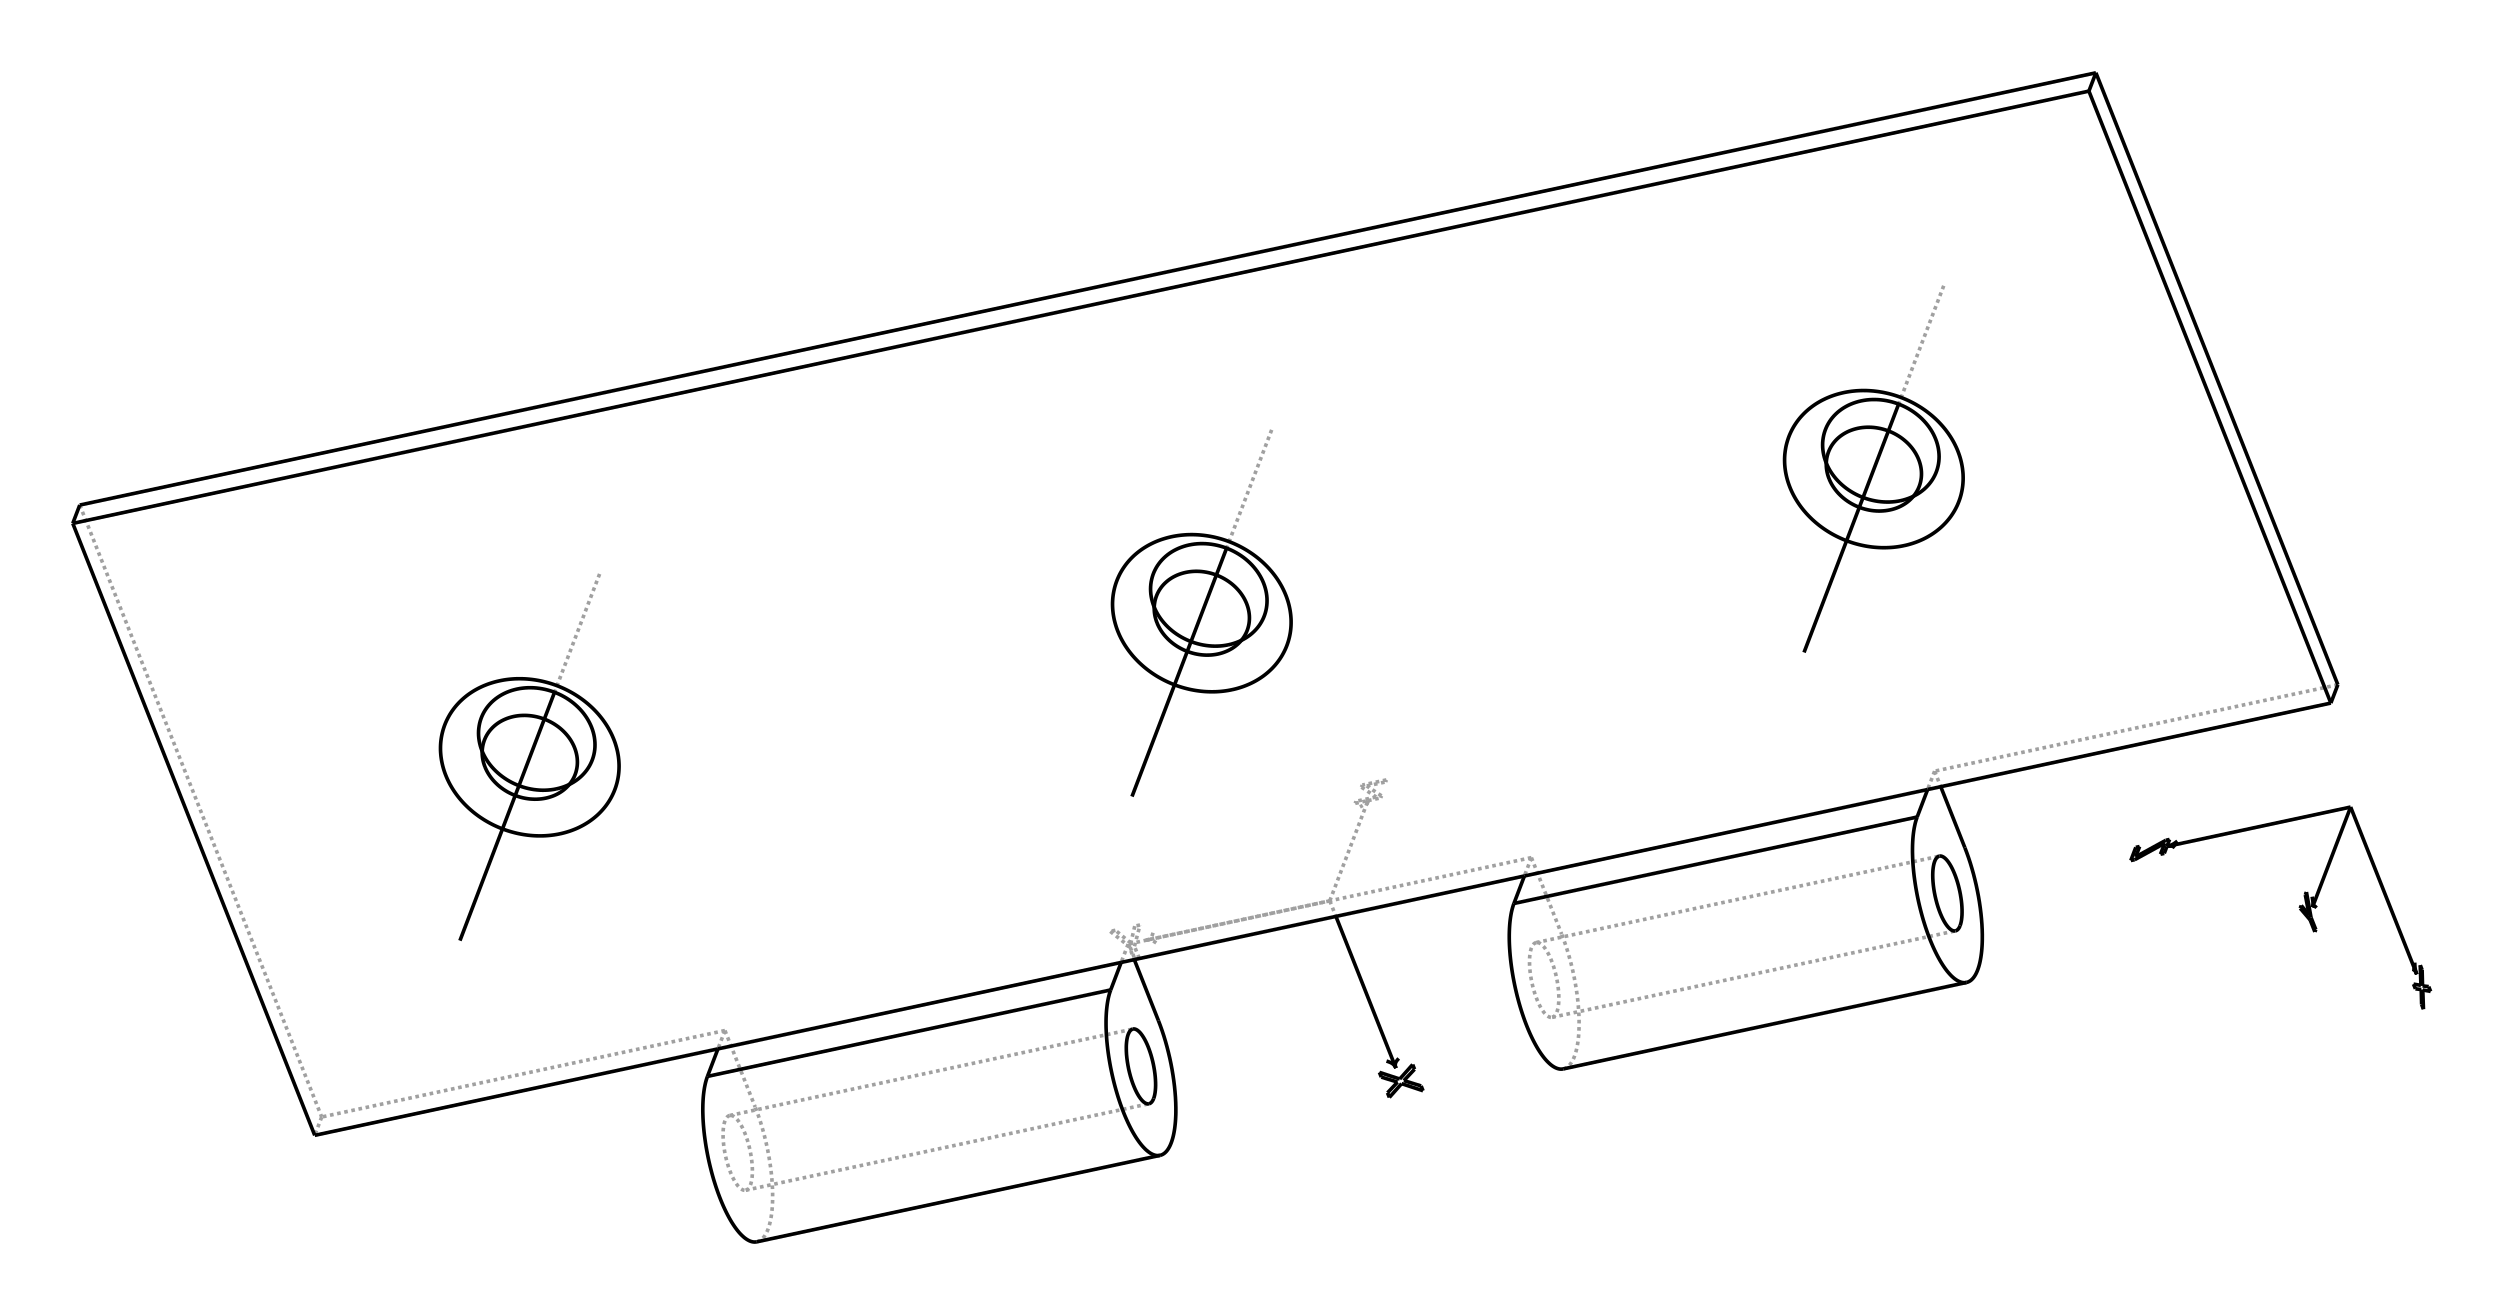 <?xml version="1.0" encoding="UTF-8" standalone="no"?>
    <svg
    xmlns:svg="http://www.w3.org/2000/svg"
    xmlns="http://www.w3.org/2000/svg"
    width="687"
    height="361"
    >
        <g transform="scale(5, -5)   translate(68.241,-39.22)" stroke-width="0.2"  fill="none">
        <!-- hidden lines -->
        <g  stroke="rgb(160,160,160)" fill="none" stroke-dasharray="0.2,0.2" >
    			<path d="M60.247,1.588 L38.086,-3.164 " />
			<path d="M-63.857,11.463 L-50.56,-22.17 " />
			<path d="M38.086,-3.164 L38.423,-4.017 " />
			<path d="M-28.398,-17.418 L-50.56,-22.17 " />
			<path d="M-28.398,-17.418 L-26.736,-21.622 " />
			<path d="M15.925,-7.915 L17.587,-12.119 " />
			<path d="M15.925,-7.915 L-6.237,-12.667 " />
			<path d="M-6.237,-12.667 L-5.9,-13.52 " />
			<path d="M38.086,-3.164 L37.702,-4.171 " />
			<path d="M-50.56,-22.17 L-50.943,-23.177 " />
			<path d="M-28.398,-17.418 L-28.782,-18.426 " />
			<path d="M17.675,-19.527 L17.726,-19.514 L17.776,-19.495 L17.824,-19.472 L17.871,-19.444 L17.917,-19.41 L17.962,-19.372 L18.005,-19.33 L18.047,-19.282 L18.087,-19.23 L18.126,-19.173 L18.164,-19.111 L18.2,-19.045 L18.234,-18.974 L18.267,-18.899 L18.298,-18.82 L18.327,-18.737 L18.354,-18.649 L18.38,-18.557 L18.404,-18.461 L18.426,-18.361 L18.447,-18.258 L18.465,-18.151 L18.482,-18.04 L18.497,-17.926 L18.51,-17.808 L18.521,-17.688 L18.53,-17.564 L18.537,-17.437 L18.542,-17.307 L18.545,-17.175 L18.546,-16.903 L18.538,-16.621 L18.523,-16.332 L18.501,-16.035 L18.471,-15.733 L18.433,-15.426 L18.388,-15.116 L18.335,-14.805 L18.276,-14.492 L18.21,-14.18 L18.138,-13.871 L18.059,-13.564 L17.975,-13.261 L17.885,-12.964 L17.79,-12.674 L17.691,-12.392 L17.587,-12.119 " />
			<path d="M-26.647,-29.03 L-26.597,-29.017 L-26.547,-28.998 L-26.499,-28.975 L-26.451,-28.947 L-26.406,-28.914 L-26.361,-28.876 L-26.318,-28.833 L-26.276,-28.785 L-26.235,-28.733 L-26.196,-28.676 L-26.159,-28.614 L-26.123,-28.548 L-26.089,-28.478 L-26.056,-28.403 L-26.025,-28.323 L-25.996,-28.24 L-25.968,-28.152 L-25.943,-28.06 L-25.919,-27.964 L-25.896,-27.865 L-25.876,-27.761 L-25.857,-27.654 L-25.841,-27.543 L-25.826,-27.429 L-25.813,-27.312 L-25.802,-27.191 L-25.793,-27.067 L-25.786,-26.94 L-25.781,-26.81 L-25.778,-26.678 L-25.777,-26.406 L-25.784,-26.124 L-25.799,-25.835 L-25.822,-25.538 L-25.852,-25.236 L-25.89,-24.929 L-25.935,-24.62 L-25.987,-24.308 L-26.047,-23.995 L-26.113,-23.684 L-26.185,-23.374 L-26.263,-23.067 L-26.348,-22.764 L-26.437,-22.467 L-26.532,-22.177 L-26.632,-21.895 L-26.736,-21.622 " />
			<path d="M-26.998,-25.907 L-26.981,-25.861 L-26.966,-25.813 L-26.94,-25.707 L-26.919,-25.59 L-26.904,-25.463 L-26.894,-25.326 L-26.89,-25.182 L-26.891,-25.03 L-26.898,-24.872 L-26.91,-24.709 L-26.928,-24.542 L-26.952,-24.372 L-26.98,-24.201 L-27.013,-24.029 L-27.052,-23.858 L-27.094,-23.689 L-27.141,-23.523 L-27.192,-23.361 L-27.246,-23.205 L-27.304,-23.056 L-27.364,-22.913 L-27.426,-22.78 L-27.491,-22.656 L-27.556,-22.542 L-27.623,-22.44 L-27.69,-22.349 L-27.724,-22.308 L-27.757,-22.271 L-27.791,-22.237 L-27.824,-22.206 L-27.857,-22.178 L-27.89,-22.154 L-27.923,-22.133 L-27.955,-22.116 L-27.986,-22.103 L-28.018,-22.093 L-28.048,-22.086 L-28.078,-22.083 L-28.107,-22.084 L-28.136,-22.088 " />
			<path d="M-28.136,-22.088 L-28.168,-22.098 L-28.2,-22.112 L-28.23,-22.131 L-28.259,-22.156 L-28.287,-22.185 L-28.313,-22.218 L-28.338,-22.257 L-28.361,-22.3 L-28.382,-22.347 L-28.402,-22.399 L-28.42,-22.455 L-28.437,-22.514 L-28.452,-22.578 L-28.464,-22.646 L-28.475,-22.717 L-28.484,-22.792 L-28.492,-22.87 L-28.497,-22.951 L-28.5,-23.034 L-28.502,-23.121 L-28.499,-23.301 L-28.488,-23.489 L-28.47,-23.684 L-28.444,-23.883 L-28.411,-24.084 L-28.371,-24.286 L-28.325,-24.487 L-28.272,-24.684 L-28.214,-24.876 L-28.151,-25.061 L-28.084,-25.237 L-28.013,-25.402 L-27.976,-25.481 L-27.938,-25.556 L-27.9,-25.628 L-27.862,-25.696 L-27.823,-25.76 L-27.784,-25.82 L-27.744,-25.877 L-27.705,-25.929 L-27.665,-25.977 L-27.626,-26.02 L-27.586,-26.059 L-27.547,-26.094 L-27.509,-26.123 L-27.47,-26.148 L-27.433,-26.168 L-27.396,-26.183 L-27.359,-26.194 L-27.324,-26.199 L-27.289,-26.199 L-27.255,-26.195 " />
			<path d="M-27.255,-26.195 L-27.217,-26.183 L-27.179,-26.164 L-27.144,-26.138 L-27.11,-26.105 L-27.079,-26.065 L-27.05,-26.019 L-27.022,-25.966 L-26.998,-25.907 " />
			<path d="M15.925,-7.915 L15.541,-8.923 " />
			<path d="M17.325,-16.404 L17.341,-16.358 L17.356,-16.31 L17.382,-16.204 L17.403,-16.087 L17.419,-15.96 L17.429,-15.823 L17.433,-15.679 L17.432,-15.527 L17.425,-15.369 L17.412,-15.206 L17.394,-15.039 L17.371,-14.869 L17.343,-14.698 L17.309,-14.526 L17.271,-14.355 L17.228,-14.186 L17.181,-14.02 L17.131,-13.858 L17.076,-13.702 L17.019,-13.552 L16.959,-13.41 L16.897,-13.277 L16.832,-13.153 L16.766,-13.039 L16.7,-12.937 L16.633,-12.846 L16.599,-12.805 L16.565,-12.768 L16.532,-12.734 L16.498,-12.703 L16.465,-12.675 L16.433,-12.651 L16.4,-12.63 L16.368,-12.613 L16.336,-12.6 L16.305,-12.589 L16.275,-12.583 L16.245,-12.58 L16.215,-12.581 L16.187,-12.585 " />
			<path d="M16.187,-12.585 L16.154,-12.595 L16.123,-12.609 L16.092,-12.628 L16.064,-12.653 L16.036,-12.682 L16.01,-12.715 L15.985,-12.754 L15.962,-12.797 L15.94,-12.844 L15.92,-12.896 L15.902,-12.951 L15.886,-13.011 L15.871,-13.075 L15.858,-13.143 L15.847,-13.214 L15.838,-13.289 L15.831,-13.367 L15.826,-13.448 L15.822,-13.531 L15.821,-13.618 L15.824,-13.798 L15.835,-13.986 L15.853,-14.181 L15.879,-14.38 L15.912,-14.581 L15.952,-14.783 L15.998,-14.984 L16.051,-15.181 L16.109,-15.373 L16.172,-15.558 L16.239,-15.734 L16.31,-15.899 L16.347,-15.978 L16.384,-16.053 L16.422,-16.124 L16.461,-16.193 L16.5,-16.257 L16.539,-16.317 L16.578,-16.374 L16.618,-16.426 L16.658,-16.474 L16.697,-16.517 L16.736,-16.556 L16.775,-16.591 L16.814,-16.62 L16.852,-16.645 L16.89,-16.665 L16.927,-16.68 L16.963,-16.691 L16.999,-16.696 L17.034,-16.696 L17.067,-16.692 " />
			<path d="M17.067,-16.692 L17.106,-16.68 L17.143,-16.661 L17.179,-16.635 L17.212,-16.602 L17.244,-16.562 L17.273,-16.516 L17.3,-16.463 L17.325,-16.404 " />
			<path d="M-6.237,-12.667 L-6.621,-13.674 " />
			<path d="M4.844,-10.291 L5.181,-11.144 " />
			<path d="M4.844,-10.291 L-5.253,-12.456 " />
			<path d="M4.844,-10.291 L6.943,-4.782 " />
			<path d="M-5.253,-12.456 L-5.203,-12.443 L-5.158,-12.428 L-5.118,-12.41 L-5.082,-12.39 L-5.05,-12.369 L-5.022,-12.345 L-4.997,-12.319 L-4.975,-12.292 L-4.956,-12.264 L-4.939,-12.234 L-4.911,-12.172 L-4.889,-12.107 L-4.869,-12.041 " />
			<path d="M-5.253,-12.456 L-5.202,-12.447 L-5.153,-12.442 L-5.106,-12.441 L-5.061,-12.443 L-5.018,-12.449 L-4.977,-12.458 L-4.938,-12.47 L-4.9,-12.484 L-4.863,-12.5 L-4.827,-12.519 L-4.758,-12.56 L-4.692,-12.606 L-4.627,-12.654 " />
			<path d="M6.943,-4.782 L6.93,-4.81 L6.915,-4.837 L6.897,-4.862 L6.876,-4.887 L6.853,-4.911 L6.828,-4.933 L6.772,-4.976 L6.71,-5.017 L6.643,-5.055 L6.501,-5.129 " />
			<path d="M6.943,-4.782 L6.934,-4.809 L6.93,-4.833 L6.93,-4.855 L6.934,-4.875 L6.941,-4.892 L6.952,-4.907 L6.966,-4.92 L6.982,-4.931 L7.001,-4.941 L7.022,-4.95 L7.069,-4.964 L7.174,-4.985 " />
			<path d="M-7.22,-11.969 L-6.126,-12.838 " />
			<path d="M-6.126,-12.838 L-5.866,-13.496 " />
			<path d="M-5.866,-13.496 L-5.631,-13.446 " />
			<path d="M-5.631,-13.446 L-5.891,-12.788 " />
			<path d="M-5.891,-12.788 L-5.584,-11.618 " />
			<path d="M-5.584,-11.618 L-5.874,-11.68 " />
			<path d="M-5.874,-11.68 L-6.092,-12.612 " />
			<path d="M-6.092,-12.612 L-6.94,-11.908 " />
			<path d="M-6.94,-11.908 L-7.22,-11.969 " />
			<path d="M7.955,-3.643 L6.63,-3.927 " />
			<path d="M6.63,-3.927 L6.586,-4.042 " />
			<path d="M6.586,-4.042 L7.391,-4.582 " />
			<path d="M7.391,-4.582 L6.285,-4.819 " />
			<path d="M6.285,-4.819 L6.242,-4.932 " />
			<path d="M6.242,-4.932 L6.943,-4.782 " />
			<path d="M6.943,-4.782 L7.643,-4.632 " />
			<path d="M7.643,-4.632 L7.686,-4.519 " />
			<path d="M7.686,-4.519 L6.877,-3.977 " />
			<path d="M6.877,-3.977 L7.912,-3.756 " />
			<path d="M7.912,-3.756 L7.955,-3.643 " />
			<path d="M38.586,23.514 L36.109,17.011 " />
			<path d="M1.65,15.594 L-0.827,9.092 " />
			<path d="M-35.286,7.675 L-37.763,1.173 " />
			<path d="M17.067,-16.692 L39.229,-11.94 " />
			<path d="M16.187,-12.585 L38.348,-7.833 " />
			<path d="M-27.255,-26.195 L-5.094,-21.443 " />
			<path d="M-28.136,-22.088 L-5.975,-17.336 " />

        </g>

        <!-- solid lines -->
        <g  stroke="rgb(0,0,0)" fill="none">
    			<path d="M46.95,35.22 L60.247,1.588 " />
			<path d="M46.95,35.22 L-63.857,11.463 " />
			<path d="M38.423,-4.017 L39.748,-7.368 " />
			<path d="M-5.9,-13.52 L-4.575,-16.871 " />
			<path d="M-37.656,-4.136 L-37.805,-4.165 L-37.957,-4.186 L-38.11,-4.201 L-38.265,-4.209 L-38.42,-4.211 L-38.577,-4.206 L-38.734,-4.193 L-38.891,-4.175 L-39.048,-4.149 L-39.204,-4.117 L-39.359,-4.078 L-39.512,-4.033 L-39.664,-3.981 L-39.813,-3.923 L-39.96,-3.859 L-40.103,-3.79 L-40.244,-3.714 L-40.381,-3.633 L-40.513,-3.546 L-40.642,-3.454 L-40.766,-3.358 L-40.885,-3.256 L-40.999,-3.15 L-41.108,-3.04 L-41.211,-2.926 L-41.308,-2.808 L-41.398,-2.687 L-41.483,-2.562 L-41.56,-2.435 L-41.631,-2.305 L-41.695,-2.173 L-41.752,-2.04 L-41.802,-1.904 L-41.844,-1.768 L-41.878,-1.63 L-41.906,-1.492 L-41.925,-1.354 L-41.937,-1.216 L-41.941,-1.078 L-41.938,-0.941 L-41.926,-0.805 L-41.907,-0.671 L-41.881,-0.538 L-41.847,-0.407 L-41.805,-0.279 L-41.756,-0.153 L-41.7,-0.031 L-41.637,0.089 L-41.566,0.204 L-41.489,0.316 L-41.405,0.424 L-41.315,0.527 L-41.219,0.626 L-41.116,0.72 L-41.008,0.809 L-40.895,0.892 L-40.776,0.97 L-40.652,1.043 L-40.524,1.109 L-40.391,1.17 L-40.255,1.224 L-40.115,1.272 L-39.971,1.313 L-39.825,1.348 L-39.676,1.377 L-39.524,1.398 L-39.371,1.413 L-39.216,1.422 L-39.06,1.423 L-38.904,1.418 L-38.747,1.406 L-38.59,1.387 L-38.433,1.361 L-38.277,1.329 L-38.122,1.29 L-37.969,1.245 L-37.817,1.193 L-37.668,1.135 L-37.521,1.072 L-37.378,1.002 L-37.237,0.926 L-37.1,0.845 L-36.967,0.758 L-36.839,0.666 L-36.715,0.57 L-36.596,0.468 L-36.482,0.362 L-36.373,0.252 L-36.27,0.138 L-36.173,0.02 L-36.083,-0.101 L-35.998,-0.226 L-35.921,-0.353 L-35.85,-0.483 L-35.786,-0.614 L-35.729,-0.748 L-35.679,-0.884 L-35.637,-1.02 L-35.602,-1.158 L-35.575,-1.296 L-35.556,-1.434 L-35.544,-1.572 L-35.54,-1.71 L-35.543,-1.847 L-35.554,-1.983 L-35.573,-2.117 L-35.6,-2.25 L-35.634,-2.381 L-35.676,-2.509 L-35.725,-2.634 L-35.781,-2.757 L-35.844,-2.876 L-35.915,-2.992 L-35.992,-3.104 L-36.076,-3.212 L-36.166,-3.315 L-36.262,-3.414 L-36.365,-3.508 L-36.473,-3.597 L-36.586,-3.68 L-36.705,-3.758 L-36.829,-3.831 L-36.957,-3.897 L-37.09,-3.957 L-37.226,-4.012 L-37.366,-4.06 L-37.51,-4.101 L-37.656,-4.136 " />
			<path d="M-0.721,3.783 L-0.87,3.755 L-1.021,3.733 L-1.174,3.718 L-1.329,3.71 L-1.485,3.708 L-1.642,3.714 L-1.799,3.726 L-1.956,3.745 L-2.112,3.77 L-2.268,3.802 L-2.423,3.841 L-2.576,3.886 L-2.728,3.938 L-2.877,3.996 L-3.024,4.06 L-3.168,4.13 L-3.308,4.205 L-3.445,4.287 L-3.578,4.373 L-3.707,4.465 L-3.831,4.562 L-3.95,4.663 L-4.064,4.769 L-4.172,4.879 L-4.275,4.994 L-4.372,5.111 L-4.463,5.233 L-4.547,5.357 L-4.625,5.484 L-4.696,5.614 L-4.76,5.746 L-4.816,5.88 L-4.866,6.015 L-4.908,6.152 L-4.943,6.289 L-4.97,6.427 L-4.99,6.565 L-5.001,6.703 L-5.006,6.841 L-5.002,6.978 L-4.991,7.114 L-4.972,7.249 L-4.945,7.381 L-4.911,7.512 L-4.87,7.64 L-4.821,7.766 L-4.764,7.888 L-4.701,8.008 L-4.631,8.124 L-4.553,8.235 L-4.47,8.343 L-4.379,8.447 L-4.283,8.545 L-4.181,8.639 L-4.073,8.728 L-3.959,8.812 L-3.84,8.89 L-3.717,8.962 L-3.588,9.028 L-3.456,9.089 L-3.319,9.143 L-3.179,9.191 L-3.036,9.233 L-2.889,9.268 L-2.74,9.296 L-2.589,9.318 L-2.435,9.333 L-2.281,9.341 L-2.125,9.342 L-1.968,9.337 L-1.811,9.325 L-1.654,9.306 L-1.497,9.28 L-1.341,9.248 L-1.187,9.209 L-1.033,9.164 L-0.882,9.113 L-0.732,9.055 L-0.586,8.991 L-0.442,8.921 L-0.302,8.845 L-0.165,8.764 L-0.032,8.677 L0.097,8.586 L0.221,8.489 L0.34,8.387 L0.454,8.281 L0.563,8.171 L0.665,8.057 L0.762,7.939 L0.853,7.818 L0.937,7.694 L1.015,7.566 L1.086,7.437 L1.15,7.305 L1.207,7.171 L1.256,7.036 L1.298,6.899 L1.333,6.762 L1.36,6.624 L1.38,6.485 L1.392,6.347 L1.396,6.209 L1.392,6.072 L1.381,5.937 L1.362,5.802 L1.336,5.669 L1.302,5.539 L1.26,5.41 L1.211,5.285 L1.155,5.162 L1.091,5.043 L1.021,4.927 L0.944,4.815 L0.86,4.707 L0.77,4.604 L0.673,4.505 L0.571,4.411 L0.463,4.322 L0.349,4.239 L0.231,4.161 L0.107,4.089 L-0.021,4.022 L-0.154,3.962 L-0.29,3.908 L-0.431,3.86 L-0.574,3.818 L-0.721,3.783 " />
			<path d="M36.215,11.702 L36.066,11.674 L35.915,11.652 L35.761,11.637 L35.607,11.629 L35.451,11.628 L35.294,11.633 L35.137,11.645 L34.98,11.664 L34.823,11.69 L34.667,11.722 L34.512,11.76 L34.359,11.806 L34.208,11.857 L34.058,11.915 L33.912,11.979 L33.768,12.049 L33.627,12.125 L33.491,12.206 L33.358,12.292 L33.229,12.384 L33.105,12.481 L32.986,12.582 L32.872,12.688 L32.763,12.799 L32.66,12.913 L32.564,13.031 L32.473,13.152 L32.389,13.276 L32.311,13.403 L32.24,13.533 L32.176,13.665 L32.119,13.799 L32.07,13.934 L32.027,14.071 L31.993,14.208 L31.966,14.346 L31.946,14.485 L31.934,14.623 L31.93,14.76 L31.933,14.897 L31.945,15.033 L31.964,15.168 L31.99,15.3 L32.024,15.431 L32.066,15.559 L32.115,15.685 L32.171,15.808 L32.235,15.927 L32.305,16.043 L32.382,16.155 L32.466,16.262 L32.556,16.366 L32.653,16.465 L32.755,16.559 L32.863,16.647 L32.977,16.731 L33.095,16.809 L33.219,16.881 L33.347,16.948 L33.48,17.008 L33.616,17.062 L33.757,17.11 L33.9,17.152 L34.047,17.187 L34.196,17.215 L34.347,17.237 L34.5,17.252 L34.655,17.26 L34.811,17.261 L34.967,17.256 L35.124,17.244 L35.282,17.225 L35.438,17.2 L35.594,17.167 L35.749,17.129 L35.902,17.083 L36.054,17.032 L36.203,16.974 L36.35,16.91 L36.494,16.84 L36.634,16.765 L36.771,16.683 L36.904,16.597 L37.032,16.505 L37.156,16.408 L37.276,16.307 L37.39,16.201 L37.498,16.09 L37.601,15.976 L37.698,15.858 L37.789,15.737 L37.873,15.613 L37.951,15.486 L38.022,15.356 L38.085,15.224 L38.142,15.09 L38.192,14.955 L38.234,14.818 L38.269,14.681 L38.296,14.543 L38.315,14.405 L38.327,14.266 L38.332,14.129 L38.328,13.992 L38.317,13.856 L38.298,13.721 L38.271,13.589 L38.237,13.458 L38.196,13.33 L38.147,13.204 L38.09,13.081 L38.027,12.962 L37.957,12.846 L37.879,12.734 L37.796,12.627 L37.705,12.523 L37.609,12.424 L37.507,12.33 L37.398,12.242 L37.285,12.158 L37.166,12.08 L37.042,12.008 L36.914,11.941 L36.782,11.881 L36.645,11.827 L36.505,11.779 L36.361,11.737 L36.215,11.702 " />
			<path d="M46.566,34.213 L46.95,35.22 " />
			<path d="M59.863,0.58 L46.566,34.213 " />
			<path d="M60.247,1.588 L59.863,0.58 " />
			<path d="M46.566,34.213 L-64.241,10.455 " />
			<path d="M-64.241,10.455 L-63.857,11.463 " />
			<path d="M59.863,0.58 L37.702,-4.171 " />
			<path d="M-50.943,-23.177 L-64.241,10.455 " />
			<path d="M37.702,-4.171 L37.126,-5.683 " />
			<path d="M37.126,-5.683 L37.088,-5.792 L37.052,-5.907 L37.019,-6.03 L36.99,-6.16 L36.963,-6.296 L36.94,-6.438 L36.92,-6.587 L36.903,-6.741 L36.89,-6.901 L36.88,-7.065 L36.873,-7.235 L36.87,-7.409 L36.869,-7.588 L36.873,-7.771 L36.879,-7.957 L36.889,-8.147 L36.902,-8.34 L36.919,-8.535 L36.938,-8.733 L36.961,-8.933 L36.988,-9.134 L37.017,-9.337 L37.049,-9.541 L37.085,-9.745 L37.123,-9.95 L37.164,-10.154 L37.208,-10.358 L37.255,-10.561 L37.305,-10.764 L37.357,-10.964 L37.411,-11.163 L37.468,-11.359 L37.528,-11.553 L37.589,-11.744 L37.653,-11.932 L37.718,-12.116 L37.786,-12.296 L37.855,-12.472 L37.926,-12.643 L37.998,-12.81 L38.072,-12.972 L38.147,-13.128 L38.223,-13.279 L38.3,-13.423 L38.378,-13.562 L38.457,-13.694 L38.536,-13.82 L38.615,-13.938 L38.695,-14.05 L38.775,-14.154 L38.856,-14.251 L38.936,-14.34 L39.015,-14.422 L39.095,-14.495 L39.173,-14.561 L39.252,-14.618 L39.329,-14.668 L39.405,-14.708 L39.481,-14.741 L39.555,-14.765 L39.591,-14.774 L39.628,-14.78 L39.663,-14.785 L39.699,-14.787 L39.734,-14.788 L39.769,-14.786 L39.803,-14.782 L39.837,-14.776 " />
			<path d="M39.837,-14.776 L39.887,-14.762 L39.937,-14.744 L39.985,-14.72 L40.033,-14.692 L40.079,-14.659 L40.123,-14.621 L40.166,-14.578 L40.208,-14.531 L40.249,-14.478 L40.288,-14.421 L40.325,-14.36 L40.361,-14.294 L40.395,-14.223 L40.428,-14.148 L40.459,-14.069 L40.488,-13.985 L40.516,-13.897 L40.542,-13.805 L40.566,-13.71 L40.588,-13.61 L40.608,-13.506 L40.627,-13.399 L40.643,-13.289 L40.658,-13.174 L40.671,-13.057 L40.682,-12.936 L40.691,-12.812 L40.698,-12.685 L40.703,-12.556 L40.706,-12.423 L40.707,-12.151 L40.7,-11.87 L40.685,-11.58 L40.662,-11.284 L40.632,-10.981 L40.594,-10.675 L40.549,-10.365 L40.497,-10.053 L40.437,-9.741 L40.372,-9.429 L40.299,-9.119 L40.221,-8.812 L40.136,-8.51 L40.047,-8.213 L39.952,-7.923 L39.852,-7.641 L39.748,-7.368 " />
			<path d="M39.487,-11.652 L39.503,-11.607 L39.518,-11.558 L39.544,-11.452 L39.565,-11.335 L39.58,-11.208 L39.59,-11.072 L39.594,-10.927 L39.593,-10.775 L39.586,-10.617 L39.574,-10.454 L39.556,-10.287 L39.532,-10.118 L39.504,-9.946 L39.471,-9.774 L39.432,-9.603 L39.39,-9.434 L39.343,-9.268 L39.292,-9.107 L39.238,-8.951 L39.18,-8.801 L39.12,-8.659 L39.058,-8.525 L38.994,-8.401 L38.928,-8.288 L38.861,-8.185 L38.794,-8.094 L38.76,-8.054 L38.727,-8.016 L38.693,-7.982 L38.66,-7.951 L38.627,-7.924 L38.594,-7.899 L38.561,-7.879 L38.529,-7.862 L38.498,-7.848 L38.467,-7.838 L38.436,-7.831 L38.406,-7.828 L38.377,-7.829 L38.348,-7.833 " />
			<path d="M38.348,-7.833 L38.316,-7.843 L38.284,-7.857 L38.254,-7.877 L38.225,-7.901 L38.197,-7.93 L38.171,-7.964 L38.146,-8.002 L38.123,-8.045 L38.102,-8.092 L38.082,-8.144 L38.064,-8.2 L38.047,-8.26 L38.033,-8.324 L38.02,-8.391 L38.009,-8.463 L38,-8.537 L37.992,-8.615 L37.987,-8.696 L37.984,-8.78 L37.982,-8.866 L37.985,-9.046 L37.996,-9.235 L38.014,-9.429 L38.04,-9.628 L38.073,-9.83 L38.113,-10.032 L38.16,-10.232 L38.212,-10.429 L38.27,-10.621 L38.333,-10.806 L38.4,-10.982 L38.472,-11.148 L38.508,-11.226 L38.546,-11.301 L38.584,-11.373 L38.622,-11.441 L38.661,-11.505 L38.7,-11.566 L38.74,-11.622 L38.779,-11.674 L38.819,-11.722 L38.858,-11.766 L38.898,-11.805 L38.937,-11.839 L38.975,-11.869 L39.014,-11.894 L39.051,-11.914 L39.088,-11.929 L39.125,-11.939 L39.16,-11.944 L39.195,-11.945 L39.229,-11.94 " />
			<path d="M39.229,-11.94 L39.268,-11.928 L39.305,-11.909 L39.34,-11.883 L39.374,-11.85 L39.405,-11.81 L39.435,-11.764 L39.462,-11.711 L39.487,-11.652 " />
			<path d="M-28.782,-18.426 L-50.943,-23.177 " />
			<path d="M14.965,-10.434 L14.926,-10.543 L14.891,-10.659 L14.858,-10.782 L14.828,-10.911 L14.802,-11.048 L14.779,-11.19 L14.759,-11.338 L14.742,-11.492 L14.729,-11.652 L14.719,-11.817 L14.712,-11.987 L14.708,-12.161 L14.708,-12.34 L14.711,-12.522 L14.718,-12.709 L14.728,-12.898 L14.741,-13.091 L14.757,-13.287 L14.777,-13.484 L14.8,-13.684 L14.826,-13.886 L14.855,-14.089 L14.888,-14.292 L14.923,-14.497 L14.962,-14.701 L15.003,-14.906 L15.047,-15.11 L15.094,-15.313 L15.143,-15.515 L15.196,-15.716 L15.25,-15.914 L15.307,-16.111 L15.366,-16.304 L15.428,-16.495 L15.492,-16.683 L15.557,-16.867 L15.625,-17.047 L15.694,-17.223 L15.765,-17.395 L15.837,-17.562 L15.911,-17.723 L15.986,-17.88 L16.062,-18.03 L16.139,-18.175 L16.217,-18.314 L16.295,-18.446 L16.374,-18.571 L16.454,-18.69 L16.534,-18.801 L16.614,-18.906 L16.694,-19.003 L16.774,-19.092 L16.854,-19.173 L16.933,-19.247 L17.012,-19.313 L17.09,-19.37 L17.168,-19.419 L17.244,-19.46 L17.319,-19.492 L17.393,-19.516 L17.43,-19.525 L17.466,-19.532 L17.502,-19.536 L17.538,-19.539 L17.573,-19.539 L17.607,-19.537 L17.641,-19.533 L17.675,-19.527 " />
			<path d="M-28.782,-18.426 L-29.358,-19.937 " />
			<path d="M-29.358,-19.937 L-29.396,-20.046 L-29.432,-20.162 L-29.465,-20.285 L-29.494,-20.415 L-29.521,-20.551 L-29.544,-20.693 L-29.564,-20.841 L-29.581,-20.996 L-29.594,-21.155 L-29.604,-21.32 L-29.611,-21.49 L-29.614,-21.664 L-29.615,-21.843 L-29.611,-22.025 L-29.605,-22.212 L-29.595,-22.401 L-29.582,-22.594 L-29.565,-22.79 L-29.546,-22.988 L-29.523,-23.187 L-29.496,-23.389 L-29.467,-23.592 L-29.435,-23.795 L-29.399,-24 L-29.361,-24.204 L-29.32,-24.409 L-29.276,-24.613 L-29.229,-24.816 L-29.179,-25.018 L-29.127,-25.219 L-29.073,-25.417 L-29.016,-25.614 L-28.956,-25.807 L-28.895,-25.998 L-28.831,-26.186 L-28.766,-26.37 L-28.698,-26.551 L-28.629,-26.727 L-28.558,-26.898 L-28.486,-27.065 L-28.412,-27.226 L-28.337,-27.383 L-28.261,-27.533 L-28.184,-27.678 L-28.106,-27.817 L-28.028,-27.949 L-27.948,-28.074 L-27.869,-28.193 L-27.789,-28.304 L-27.709,-28.409 L-27.629,-28.506 L-27.549,-28.595 L-27.469,-28.676 L-27.389,-28.75 L-27.311,-28.816 L-27.232,-28.873 L-27.155,-28.922 L-27.079,-28.963 L-27.003,-28.996 L-26.929,-29.02 L-26.893,-29.028 L-26.857,-29.035 L-26.821,-29.04 L-26.785,-29.042 L-26.75,-29.042 L-26.715,-29.04 L-26.681,-29.036 L-26.647,-29.03 " />
			<path d="M15.541,-8.923 L14.965,-10.434 " />
			<path d="M-7.196,-15.186 L-7.235,-15.295 L-7.271,-15.411 L-7.303,-15.533 L-7.333,-15.663 L-7.359,-15.799 L-7.382,-15.941 L-7.402,-16.09 L-7.419,-16.244 L-7.433,-16.404 L-7.443,-16.568 L-7.45,-16.738 L-7.453,-16.912 L-7.453,-17.091 L-7.45,-17.274 L-7.443,-17.46 L-7.434,-17.65 L-7.42,-17.843 L-7.404,-18.038 L-7.384,-18.236 L-7.361,-18.436 L-7.335,-18.637 L-7.306,-18.84 L-7.273,-19.044 L-7.238,-19.248 L-7.2,-19.453 L-7.158,-19.657 L-7.114,-19.861 L-7.067,-20.065 L-7.018,-20.267 L-6.966,-20.467 L-6.911,-20.666 L-6.854,-20.862 L-6.795,-21.056 L-6.733,-21.247 L-6.67,-21.435 L-6.604,-21.619 L-6.537,-21.799 L-6.468,-21.975 L-6.397,-22.147 L-6.324,-22.313 L-6.251,-22.475 L-6.176,-22.631 L-6.1,-22.782 L-6.023,-22.927 L-5.945,-23.065 L-5.866,-23.197 L-5.787,-23.323 L-5.707,-23.441 L-5.627,-23.553 L-5.547,-23.657 L-5.467,-23.754 L-5.387,-23.843 L-5.307,-23.925 L-5.228,-23.999 L-5.149,-24.064 L-5.071,-24.122 L-4.994,-24.171 L-4.917,-24.212 L-4.842,-24.244 L-4.768,-24.268 L-4.731,-24.277 L-4.695,-24.283 L-4.659,-24.288 L-4.624,-24.29 L-4.589,-24.291 L-4.554,-24.289 L-4.52,-24.285 L-4.486,-24.279 " />
			<path d="M-4.486,-24.279 L-4.435,-24.265 L-4.386,-24.247 L-4.337,-24.223 L-4.29,-24.195 L-4.244,-24.162 L-4.2,-24.124 L-4.156,-24.081 L-4.114,-24.034 L-4.074,-23.981 L-4.035,-23.924 L-3.998,-23.863 L-3.962,-23.797 L-3.927,-23.726 L-3.895,-23.651 L-3.864,-23.572 L-3.835,-23.488 L-3.807,-23.4 L-3.781,-23.309 L-3.757,-23.213 L-3.735,-23.113 L-3.715,-23.01 L-3.696,-22.902 L-3.679,-22.792 L-3.665,-22.677 L-3.652,-22.56 L-3.641,-22.439 L-3.632,-22.315 L-3.625,-22.189 L-3.619,-22.059 L-3.616,-21.927 L-3.616,-21.654 L-3.623,-21.373 L-3.638,-21.083 L-3.661,-20.787 L-3.691,-20.484 L-3.729,-20.178 L-3.774,-19.868 L-3.826,-19.556 L-3.885,-19.244 L-3.951,-18.932 L-4.024,-18.622 L-4.102,-18.315 L-4.186,-18.013 L-4.276,-17.716 L-4.371,-17.426 L-4.471,-17.144 L-4.575,-16.871 " />
			<path d="M15.541,-8.923 L-6.621,-13.674 " />
			<path d="M-6.621,-13.674 L-7.196,-15.186 " />
			<path d="M-4.836,-21.155 L-4.82,-21.11 L-4.805,-21.061 L-4.779,-20.955 L-4.758,-20.838 L-4.743,-20.711 L-4.733,-20.575 L-4.728,-20.43 L-4.73,-20.279 L-4.737,-20.121 L-4.749,-19.957 L-4.767,-19.79 L-4.79,-19.621 L-4.819,-19.449 L-4.852,-19.277 L-4.89,-19.106 L-4.933,-18.937 L-4.98,-18.771 L-5.031,-18.61 L-5.085,-18.454 L-5.142,-18.304 L-5.202,-18.162 L-5.265,-18.028 L-5.329,-17.904 L-5.395,-17.791 L-5.462,-17.688 L-5.529,-17.597 L-5.562,-17.557 L-5.596,-17.519 L-5.63,-17.485 L-5.663,-17.454 L-5.696,-17.427 L-5.729,-17.402 L-5.761,-17.382 L-5.793,-17.365 L-5.825,-17.351 L-5.856,-17.341 L-5.887,-17.334 L-5.917,-17.332 L-5.946,-17.332 L-5.975,-17.336 " />
			<path d="M-5.975,-17.336 L-6.007,-17.346 L-6.039,-17.361 L-6.069,-17.38 L-6.098,-17.404 L-6.125,-17.433 L-6.152,-17.467 L-6.176,-17.505 L-6.199,-17.548 L-6.221,-17.596 L-6.241,-17.647 L-6.259,-17.703 L-6.276,-17.763 L-6.29,-17.827 L-6.303,-17.894 L-6.314,-17.966 L-6.323,-18.04 L-6.33,-18.118 L-6.336,-18.199 L-6.339,-18.283 L-6.34,-18.369 L-6.337,-18.55 L-6.327,-18.738 L-6.308,-18.932 L-6.282,-19.131 L-6.249,-19.333 L-6.21,-19.535 L-6.163,-19.735 L-6.111,-19.932 L-6.053,-20.124 L-5.99,-20.309 L-5.922,-20.485 L-5.851,-20.651 L-5.814,-20.729 L-5.777,-20.804 L-5.739,-20.876 L-5.7,-20.944 L-5.662,-21.008 L-5.622,-21.069 L-5.583,-21.125 L-5.543,-21.178 L-5.504,-21.225 L-5.464,-21.269 L-5.425,-21.308 L-5.386,-21.342 L-5.347,-21.372 L-5.309,-21.397 L-5.271,-21.417 L-5.234,-21.432 L-5.198,-21.442 L-5.162,-21.447 L-5.128,-21.448 L-5.094,-21.443 " />
			<path d="M-5.094,-21.443 L-5.055,-21.431 L-5.018,-21.412 L-4.983,-21.386 L-4.949,-21.353 L-4.918,-21.314 L-4.888,-21.267 L-4.861,-21.215 L-4.836,-21.155 " />
			<path d="M-37.462,-6.606 L-37.349,-6.58 L-37.238,-6.552 L-37.127,-6.521 L-37.018,-6.488 L-36.909,-6.453 L-36.803,-6.415 L-36.697,-6.374 L-36.593,-6.332 L-36.491,-6.287 L-36.39,-6.239 L-36.291,-6.189 L-36.193,-6.137 L-36.098,-6.083 L-36.004,-6.026 L-35.912,-5.968 L-35.822,-5.907 L-35.734,-5.844 L-35.648,-5.779 L-35.564,-5.712 L-35.482,-5.643 L-35.402,-5.572 L-35.325,-5.499 L-35.25,-5.424 L-35.177,-5.347 L-35.107,-5.269 L-35.039,-5.189 L-34.973,-5.107 L-34.91,-5.023 L-34.85,-4.938 L-34.792,-4.852 L-34.737,-4.764 L-34.684,-4.674 L-34.634,-4.583 L-34.587,-4.491 L-34.543,-4.398 L-34.501,-4.303 L-34.462,-4.208 L-34.426,-4.111 L-34.392,-4.013 L-34.362,-3.914 L-34.334,-3.814 L-34.31,-3.714 L-34.288,-3.612 L-34.269,-3.51 L-34.253,-3.408 L-34.24,-3.304 L-34.23,-3.2 L-34.223,-3.096 L-34.219,-2.991 L-34.217,-2.886 L-34.219,-2.78 L-34.224,-2.675 L-34.231,-2.569 L-34.242,-2.463 L-34.255,-2.357 L-34.272,-2.251 L-34.291,-2.145 L-34.313,-2.039 L-34.339,-1.934 L-34.367,-1.829 L-34.398,-1.724 L-34.431,-1.619 L-34.468,-1.515 L-34.507,-1.412 L-34.55,-1.309 L-34.594,-1.207 L-34.642,-1.105 L-34.693,-1.004 L-34.746,-0.905 L-34.801,-0.806 L-34.859,-0.708 L-34.92,-0.611 L-34.984,-0.515 L-35.05,-0.42 L-35.118,-0.326 L-35.189,-0.234 L-35.262,-0.143 L-35.337,-0.053 L-35.415,0.035 L-35.495,0.122 L-35.577,0.207 L-35.661,0.291 L-35.748,0.373 L-35.836,0.453 L-35.926,0.532 L-36.019,0.609 L-36.113,0.684 L-36.209,0.757 L-36.307,0.828 L-36.406,0.898 L-36.507,0.965 L-36.61,1.031 L-36.714,1.094 L-36.82,1.155 L-36.927,1.214 L-37.035,1.271 L-37.145,1.326 L-37.255,1.378 L-37.367,1.428 L-37.48,1.476 L-37.594,1.522 L-37.709,1.565 L-37.825,1.606 L-37.941,1.644 L-38.059,1.68 L-38.176,1.713 L-38.295,1.744 L-38.414,1.773 L-38.533,1.799 L-38.653,1.822 L-38.773,1.843 L-38.893,1.861 L-39.013,1.877 L-39.134,1.89 L-39.254,1.901 L-39.375,1.909 L-39.495,1.914 L-39.615,1.917 L-39.735,1.917 L-39.854,1.915 L-39.973,1.91 L-40.091,1.902 L-40.209,1.892 L-40.326,1.879 L-40.442,1.864 L-40.558,1.846 L-40.673,1.825 L-40.786,1.802 L-40.899,1.777 L-41.011,1.749 L-41.122,1.718 L-41.231,1.685 L-41.339,1.65 L-41.446,1.612 L-41.551,1.571 L-41.655,1.529 L-41.758,1.483 L-41.858,1.436 L-41.958,1.386 L-42.055,1.334 L-42.151,1.28 L-42.245,1.223 L-42.337,1.164 L-42.427,1.104 L-42.515,1.041 L-42.601,0.976 L-42.685,0.908 L-42.767,0.839 L-42.846,0.768 L-42.924,0.695 L-42.999,0.621 L-43.071,0.544 L-43.142,0.466 L-43.21,0.385 L-43.275,0.304 L-43.338,0.22 L-43.399,0.135 L-43.456,0.049 L-43.512,-0.039 L-43.564,-0.129 L-43.614,-0.22 L-43.661,-0.312 L-43.706,-0.405 L-43.748,-0.5 L-43.787,-0.596 L-43.823,-0.692 L-43.856,-0.79 L-43.887,-0.889 L-43.914,-0.989 L-43.939,-1.089 L-43.961,-1.191 L-43.98,-1.293 L-43.996,-1.396 L-44.009,-1.499 L-44.019,-1.603 L-44.026,-1.707 L-44.03,-1.812 L-44.031,-1.917 L-44.03,-2.023 L-44.025,-2.128 L-44.017,-2.234 L-44.007,-2.34 L-43.993,-2.446 L-43.977,-2.552 L-43.957,-2.658 L-43.935,-2.764 L-43.91,-2.869 L-43.882,-2.975 L-43.851,-3.08 L-43.817,-3.184 L-43.781,-3.288 L-43.741,-3.391 L-43.699,-3.494 L-43.654,-3.597 L-43.606,-3.698 L-43.556,-3.799 L-43.503,-3.899 L-43.447,-3.998 L-43.389,-4.096 L-43.328,-4.193 L-43.265,-4.289 L-43.199,-4.383 L-43.131,-4.477 L-43.06,-4.569 L-42.987,-4.66 L-42.911,-4.75 L-42.834,-4.838 L-42.754,-4.925 L-42.672,-5.01 L-42.587,-5.094 L-42.501,-5.176 L-42.413,-5.256 L-42.322,-5.335 L-42.23,-5.412 L-42.136,-5.487 L-42.04,-5.56 L-41.942,-5.632 L-41.843,-5.701 L-41.741,-5.768 L-41.639,-5.834 L-41.535,-5.897 L-41.429,-5.958 L-41.322,-6.017 L-41.214,-6.074 L-41.104,-6.129 L-40.993,-6.181 L-40.881,-6.231 L-40.768,-6.279 L-40.654,-6.325 L-40.54,-6.368 L-40.424,-6.409 L-40.307,-6.447 L-40.19,-6.483 L-40.072,-6.516 L-39.954,-6.547 L-39.835,-6.576 L-39.715,-6.602 L-39.596,-6.625 L-39.476,-6.646 L-39.355,-6.664 L-39.235,-6.68 L-39.115,-6.693 L-38.994,-6.704 L-38.874,-6.712 L-38.754,-6.717 L-38.634,-6.72 L-38.514,-6.72 L-38.395,-6.718 L-38.276,-6.713 L-38.158,-6.705 L-38.04,-6.695 L-37.923,-6.682 L-37.806,-6.667 L-37.691,-6.649 L-37.576,-6.629 L-37.462,-6.606 " />
			<path d="M-0.527,1.314 L-0.414,1.339 L-0.302,1.367 L-0.191,1.398 L-0.082,1.431 L0.026,1.466 L0.133,1.504 L0.238,1.545 L0.342,1.588 L0.445,1.633 L0.545,1.68 L0.645,1.73 L0.742,1.782 L0.838,1.836 L0.932,1.893 L1.024,1.952 L1.114,2.012 L1.202,2.075 L1.288,2.14 L1.372,2.208 L1.454,2.277 L1.533,2.348 L1.611,2.421 L1.686,2.495 L1.758,2.572 L1.829,2.65 L1.897,2.731 L1.962,2.812 L2.025,2.896 L2.086,2.981 L2.143,3.067 L2.199,3.155 L2.251,3.245 L2.301,3.336 L2.348,3.428 L2.393,3.521 L2.435,3.616 L2.474,3.712 L2.51,3.808 L2.543,3.906 L2.574,4.005 L2.601,4.105 L2.626,4.205 L2.648,4.307 L2.667,4.409 L2.683,4.512 L2.696,4.615 L2.706,4.719 L2.713,4.823 L2.717,4.928 L2.718,5.033 L2.717,5.139 L2.712,5.245 L2.704,5.35 L2.694,5.456 L2.68,5.562 L2.664,5.668 L2.644,5.774 L2.622,5.88 L2.597,5.985 L2.569,6.091 L2.538,6.196 L2.504,6.3 L2.468,6.404 L2.428,6.508 L2.386,6.61 L2.341,6.713 L2.293,6.814 L2.243,6.915 L2.19,7.015 L2.134,7.114 L2.076,7.212 L2.015,7.309 L1.952,7.405 L1.886,7.499 L1.818,7.593 L1.747,7.685 L1.674,7.776 L1.598,7.866 L1.521,7.954 L1.441,8.041 L1.359,8.126 L1.274,8.21 L1.188,8.292 L1.1,8.372 L1.009,8.451 L0.917,8.528 L0.823,8.603 L0.727,8.676 L0.629,8.748 L0.529,8.817 L0.428,8.884 L0.326,8.95 L0.222,9.013 L0.116,9.074 L0.009,9.133 L-0.099,9.19 L-0.209,9.245 L-0.32,9.297 L-0.432,9.348 L-0.545,9.395 L-0.659,9.441 L-0.773,9.484 L-0.889,9.525 L-1.006,9.563 L-1.123,9.599 L-1.241,9.632 L-1.359,9.663 L-1.478,9.692 L-1.598,9.718 L-1.717,9.741 L-1.837,9.762 L-1.958,9.78 L-2.078,9.796 L-2.198,9.809 L-2.319,9.82 L-2.439,9.828 L-2.559,9.833 L-2.679,9.836 L-2.799,9.836 L-2.918,9.834 L-3.037,9.829 L-3.155,9.821 L-3.273,9.811 L-3.39,9.798 L-3.507,9.783 L-3.622,9.765 L-3.737,9.745 L-3.851,9.722 L-3.964,9.696 L-4.075,9.668 L-4.186,9.637 L-4.295,9.604 L-4.404,9.569 L-4.51,9.531 L-4.616,9.491 L-4.72,9.448 L-4.822,9.403 L-4.923,9.355 L-5.022,9.305 L-5.12,9.253 L-5.215,9.199 L-5.309,9.142 L-5.401,9.084 L-5.491,9.023 L-5.579,8.96 L-5.665,8.895 L-5.749,8.828 L-5.831,8.759 L-5.911,8.688 L-5.988,8.615 L-6.063,8.54 L-6.136,8.463 L-6.206,8.385 L-6.274,8.305 L-6.34,8.223 L-6.403,8.139 L-6.463,8.054 L-6.521,7.968 L-6.576,7.88 L-6.629,7.79 L-6.679,7.7 L-6.726,7.607 L-6.77,7.514 L-6.812,7.419 L-6.851,7.324 L-6.887,7.227 L-6.921,7.129 L-6.951,7.03 L-6.979,6.93 L-7.003,6.83 L-7.025,6.729 L-7.044,6.626 L-7.06,6.524 L-7.073,6.42 L-7.083,6.316 L-7.09,6.212 L-7.095,6.107 L-7.096,6.002 L-7.094,5.896 L-7.089,5.791 L-7.082,5.685 L-7.071,5.579 L-7.058,5.473 L-7.041,5.367 L-7.022,5.261 L-7,5.155 L-6.974,5.05 L-6.946,4.945 L-6.915,4.84 L-6.882,4.735 L-6.845,4.631 L-6.806,4.528 L-6.763,4.425 L-6.719,4.323 L-6.671,4.221 L-6.621,4.12 L-6.567,4.021 L-6.512,3.922 L-6.454,3.824 L-6.393,3.727 L-6.329,3.631 L-6.263,3.536 L-6.195,3.442 L-6.124,3.35 L-6.051,3.259 L-5.976,3.169 L-5.898,3.081 L-5.818,2.994 L-5.736,2.909 L-5.652,2.825 L-5.565,2.743 L-5.477,2.663 L-5.387,2.584 L-5.294,2.507 L-5.2,2.432 L-5.104,2.359 L-5.006,2.288 L-4.907,2.218 L-4.806,2.151 L-4.703,2.085 L-4.599,2.022 L-4.493,1.961 L-4.386,1.902 L-4.278,1.845 L-4.168,1.79 L-4.058,1.738 L-3.946,1.688 L-3.833,1.64 L-3.719,1.594 L-3.604,1.551 L-3.488,1.51 L-3.372,1.472 L-3.254,1.436 L-3.137,1.403 L-3.018,1.372 L-2.899,1.343 L-2.78,1.317 L-2.66,1.294 L-2.54,1.273 L-2.42,1.255 L-2.3,1.239 L-2.179,1.226 L-2.059,1.215 L-1.938,1.207 L-1.818,1.202 L-1.698,1.199 L-1.579,1.199 L-1.459,1.201 L-1.34,1.206 L-1.222,1.214 L-1.104,1.224 L-0.987,1.237 L-0.871,1.252 L-0.755,1.27 L-0.64,1.291 L-0.527,1.314 " />
			<path d="M36.409,9.233 L36.522,9.258 L36.634,9.286 L36.744,9.317 L36.854,9.35 L36.962,9.386 L37.069,9.424 L37.174,9.464 L37.278,9.507 L37.38,9.552 L37.481,9.599 L37.58,9.649 L37.678,9.701 L37.773,9.756 L37.867,9.812 L37.959,9.871 L38.049,9.932 L38.137,9.995 L38.223,10.06 L38.307,10.127 L38.389,10.196 L38.469,10.267 L38.546,10.34 L38.621,10.415 L38.694,10.491 L38.764,10.57 L38.832,10.65 L38.898,10.732 L38.961,10.815 L39.021,10.9 L39.079,10.987 L39.134,11.075 L39.187,11.164 L39.237,11.255 L39.284,11.347 L39.329,11.44 L39.37,11.535 L39.409,11.631 L39.445,11.728 L39.479,11.825 L39.509,11.924 L39.537,12.024 L39.561,12.125 L39.583,12.226 L39.602,12.328 L39.618,12.431 L39.631,12.534 L39.641,12.638 L39.648,12.743 L39.653,12.847 L39.654,12.953 L39.652,13.058 L39.648,13.164 L39.64,13.27 L39.629,13.376 L39.616,13.482 L39.599,13.588 L39.58,13.693 L39.558,13.799 L39.533,13.905 L39.505,14.01 L39.474,14.115 L39.44,14.219 L39.403,14.323 L39.364,14.427 L39.322,14.53 L39.277,14.632 L39.229,14.733 L39.179,14.834 L39.126,14.934 L39.07,15.033 L39.012,15.131 L38.951,15.228 L38.887,15.324 L38.822,15.419 L38.753,15.512 L38.683,15.605 L38.609,15.696 L38.534,15.785 L38.456,15.873 L38.376,15.96 L38.294,16.046 L38.21,16.129 L38.124,16.211 L38.035,16.292 L37.945,16.37 L37.852,16.447 L37.758,16.522 L37.662,16.596 L37.565,16.667 L37.465,16.736 L37.364,16.804 L37.261,16.869 L37.157,16.932 L37.052,16.994 L36.945,17.053 L36.836,17.11 L36.727,17.164 L36.616,17.217 L36.504,17.267 L36.391,17.315 L36.277,17.36 L36.162,17.403 L36.046,17.444 L35.93,17.482 L35.813,17.518 L35.695,17.552 L35.576,17.583 L35.457,17.611 L35.338,17.637 L35.218,17.661 L35.098,17.681 L34.978,17.7 L34.858,17.715 L34.737,17.729 L34.617,17.739 L34.496,17.747 L34.376,17.753 L34.256,17.755 L34.137,17.756 L34.017,17.753 L33.898,17.748 L33.78,17.741 L33.662,17.73 L33.545,17.718 L33.429,17.702 L33.313,17.684 L33.198,17.664 L33.085,17.641 L32.972,17.615 L32.86,17.587 L32.75,17.557 L32.64,17.524 L32.532,17.488 L32.425,17.45 L32.32,17.41 L32.216,17.367 L32.113,17.322 L32.013,17.274 L31.913,17.225 L31.816,17.173 L31.72,17.118 L31.626,17.062 L31.534,17.003 L31.444,16.942 L31.356,16.879 L31.27,16.814 L31.186,16.747 L31.105,16.678 L31.025,16.607 L30.948,16.534 L30.873,16.459 L30.8,16.382 L30.729,16.304 L30.661,16.224 L30.596,16.142 L30.533,16.059 L30.473,15.974 L30.415,15.887 L30.359,15.799 L30.307,15.71 L30.257,15.619 L30.21,15.527 L30.165,15.433 L30.123,15.339 L30.084,15.243 L30.048,15.146 L30.015,15.048 L29.985,14.949 L29.957,14.85 L29.932,14.749 L29.91,14.648 L29.892,14.546 L29.876,14.443 L29.863,14.339 L29.852,14.236 L29.845,14.131 L29.841,14.026 L29.84,13.921 L29.842,13.816 L29.846,13.71 L29.854,13.604 L29.864,13.498 L29.878,13.392 L29.894,13.286 L29.914,13.18 L29.936,13.075 L29.961,12.969 L29.989,12.864 L30.02,12.759 L30.054,12.654 L30.091,12.55 L30.13,12.447 L30.172,12.344 L30.217,12.242 L30.265,12.14 L30.315,12.04 L30.368,11.94 L30.424,11.841 L30.482,11.743 L30.543,11.646 L30.606,11.55 L30.672,11.455 L30.74,11.362 L30.811,11.269 L30.884,11.178 L30.96,11.089 L31.037,11 L31.117,10.914 L31.2,10.828 L31.284,10.745 L31.37,10.662 L31.459,10.582 L31.549,10.503 L31.641,10.427 L31.735,10.351 L31.831,10.278 L31.929,10.207 L32.029,10.137 L32.13,10.07 L32.232,10.005 L32.337,9.941 L32.442,9.88 L32.549,9.821 L32.658,9.764 L32.767,9.71 L32.878,9.657 L32.99,9.607 L33.103,9.559 L33.217,9.514 L33.332,9.47 L33.447,9.43 L33.564,9.391 L33.681,9.355 L33.799,9.322 L33.917,9.291 L34.036,9.263 L34.156,9.237 L34.275,9.213 L34.395,9.192 L34.516,9.174 L34.636,9.158 L34.756,9.145 L34.877,9.135 L34.997,9.127 L35.117,9.121 L35.237,9.118 L35.357,9.118 L35.476,9.121 L35.595,9.126 L35.714,9.133 L35.831,9.143 L35.949,9.156 L36.065,9.171 L36.181,9.189 L36.295,9.21 L36.409,9.233 " />
			<path d="M37.702,-4.171 L15.541,-8.923 " />
			<path d="M-6.621,-13.674 L-28.782,-18.426 " />
			<path d="M5.181,-11.144 L8.479,-19.485 " />
			<path d="M8.479,-19.485 L8.459,-19.439 L8.436,-19.397 L8.411,-19.36 L8.385,-19.326 L8.356,-19.295 L8.326,-19.267 L8.294,-19.242 L8.26,-19.22 L8.225,-19.2 L8.19,-19.181 L8.115,-19.15 L8.039,-19.122 L7.961,-19.097 " />
			<path d="M8.479,-19.485 L8.463,-19.438 L8.451,-19.394 L8.445,-19.353 L8.442,-19.313 L8.444,-19.276 L8.45,-19.241 L8.459,-19.207 L8.47,-19.175 L8.485,-19.144 L8.502,-19.114 L8.541,-19.058 L8.586,-19.005 L8.634,-18.953 " />
			<path d="M8.118,-21.095 L8.79,-20.338 " />
			<path d="M8.79,-20.338 L9.969,-20.728 " />
			<path d="M9.969,-20.728 L9.864,-20.464 " />
			<path d="M9.864,-20.464 L8.916,-20.171 " />
			<path d="M8.916,-20.171 L9.502,-19.547 " />
			<path d="M9.502,-19.547 L9.399,-19.287 " />
			<path d="M9.399,-19.287 L8.689,-20.083 " />
			<path d="M8.689,-20.083 L7.573,-19.719 " />
			<path d="M7.573,-19.719 L7.676,-19.978 " />
			<path d="M7.676,-19.978 L8.568,-20.253 " />
			<path d="M8.568,-20.253 L8.017,-20.84 " />
			<path d="M8.017,-20.84 L8.118,-21.095 " />
			<path d="M60.95,-5.135 L64.585,-14.329 " />
			<path d="M60.95,-5.135 L58.851,-10.644 " />
			<path d="M60.95,-5.135 L50.853,-7.3 " />
			<path d="M64.585,-14.329 L64.548,-14.244 L64.513,-14.18 L64.481,-14.132 L64.449,-14.099 L64.419,-14.077 L64.39,-14.064 L64.361,-14.057 L64.333,-14.053 " />
			<path d="M64.585,-14.329 L64.551,-14.236 L64.525,-14.148 L64.506,-14.064 L64.493,-13.984 L64.484,-13.907 L64.479,-13.832 L64.473,-13.686 " />
			<path d="M58.851,-10.644 L58.861,-10.615 L58.869,-10.584 L58.878,-10.519 L58.881,-10.449 L58.879,-10.376 L58.872,-10.3 L58.861,-10.222 L58.835,-10.062 " />
			<path d="M58.851,-10.644 L58.862,-10.618 L58.874,-10.598 L58.886,-10.582 L58.899,-10.572 L58.912,-10.565 L58.926,-10.563 L58.94,-10.564 L58.955,-10.568 L58.969,-10.575 L58.984,-10.585 L59.015,-10.61 L59.077,-10.675 " />
			<path d="M50.853,-7.3 L50.903,-7.29 L50.949,-7.283 L50.991,-7.279 L51.028,-7.277 L51.063,-7.277 L51.093,-7.28 L51.121,-7.284 L51.147,-7.29 L51.19,-7.306 L51.227,-7.327 L51.259,-7.35 L51.288,-7.375 " />
			<path d="M50.853,-7.3 L50.952,-7.275 L51.04,-7.245 L51.119,-7.212 L51.19,-7.175 L51.255,-7.136 L51.315,-7.094 L51.428,-7.008 " />
			<path d="M64.952,-16.245 L64.915,-15.19 " />
			<path d="M64.915,-15.19 L65.346,-15.268 " />
			<path d="M65.346,-15.268 L65.241,-15.004 " />
			<path d="M65.241,-15.004 L64.901,-14.965 " />
			<path d="M64.901,-14.965 L64.879,-14.087 " />
			<path d="M64.879,-14.087 L64.776,-13.827 " />
			<path d="M64.776,-13.827 L64.814,-14.935 " />
			<path d="M64.814,-14.935 L64.408,-14.868 " />
			<path d="M64.408,-14.868 L64.511,-15.127 " />
			<path d="M64.511,-15.127 L64.831,-15.163 " />
			<path d="M64.831,-15.163 L64.852,-15.989 " />
			<path d="M64.852,-15.989 L64.952,-16.245 " />
			<path d="M58.18,-10.699 L58.726,-11.34 " />
			<path d="M58.726,-11.34 L58.986,-11.997 " />
			<path d="M58.986,-11.997 L59.035,-11.869 " />
			<path d="M59.035,-11.869 L58.775,-11.212 " />
			<path d="M58.775,-11.212 L58.52,-9.807 " />
			<path d="M58.52,-9.807 L58.46,-9.965 " />
			<path d="M58.46,-9.965 L58.67,-11.076 " />
			<path d="M58.67,-11.076 L58.238,-10.546 " />
			<path d="M58.238,-10.546 L58.18,-10.699 " />
			<path d="M49.144,-7.351 L48.868,-8.074 " />
			<path d="M48.868,-8.074 L49.08,-8.029 " />
			<path d="M49.08,-8.029 L50.73,-7.123 " />
			<path d="M50.73,-7.123 L50.5,-7.727 " />
			<path d="M50.5,-7.727 L50.707,-7.682 " />
			<path d="M50.707,-7.682 L50.853,-7.3 " />
			<path d="M50.853,-7.3 L50.999,-6.918 " />
			<path d="M50.999,-6.918 L50.792,-6.962 " />
			<path d="M50.792,-6.962 L49.136,-7.871 " />
			<path d="M49.136,-7.871 L49.351,-7.307 " />
			<path d="M49.351,-7.307 L49.144,-7.351 " />
			<path d="M36.109,17.011 L30.908,3.36 " />
			<path d="M32.284,12.909 L32.331,12.8 L32.383,12.692 L32.441,12.586 L32.505,12.482 L32.574,12.38 L32.648,12.281 L32.727,12.184 L32.811,12.091 L32.9,12.001 L32.993,11.914 L33.091,11.831 L33.192,11.752 L33.297,11.677 L33.406,11.606 L33.518,11.54 L33.633,11.478 L33.75,11.421 L33.87,11.369 L33.992,11.321 L34.116,11.279 L34.241,11.242 L34.368,11.211 L34.495,11.184 L34.624,11.163 L34.752,11.148 L34.88,11.138 L35.008,11.134 L35.136,11.135 L35.262,11.142 L35.388,11.154 L35.511,11.172 L35.633,11.195 L35.753,11.223 L35.87,11.257 L35.985,11.296 L36.097,11.341 L36.205,11.39 L36.31,11.445 L36.411,11.504 L36.508,11.567 L36.601,11.636 L36.689,11.708 L36.773,11.785 L36.852,11.866 L36.926,11.95 L36.994,12.039 L37.057,12.13 L37.115,12.225 L37.167,12.322 L37.213,12.423 L37.253,12.525 L37.287,12.63 L37.315,12.737 L37.336,12.846 L37.352,12.955 L37.361,13.067 L37.364,13.179 L37.361,13.291 L37.351,13.404 L37.335,13.517 L37.313,13.63 L37.284,13.743 L37.25,13.854 L37.209,13.965 L37.163,14.074 L37.11,14.182 L37.053,14.288 L36.989,14.392 L36.92,14.494 L36.846,14.593 L36.767,14.689 L36.683,14.783 L36.594,14.873 L36.501,14.959 L36.403,15.042 L36.302,15.122 L36.197,15.197 L36.088,15.267 L35.976,15.334 L35.861,15.396 L35.744,15.453 L35.624,15.505 L35.502,15.552 L35.378,15.594 L35.252,15.631 L35.126,15.663 L34.998,15.689 L34.87,15.71 L34.742,15.726 L34.613,15.736 L34.485,15.74 L34.358,15.739 L34.231,15.732 L34.106,15.72 L33.982,15.702 L33.86,15.679 L33.741,15.65 L33.623,15.616 L33.509,15.577 L33.397,15.533 L33.289,15.484 L33.184,15.429 L33.083,15.37 L32.986,15.306 L32.893,15.238 L32.804,15.165 L32.721,15.089 L32.642,15.008 L32.568,14.923 L32.499,14.835 L32.436,14.744 L32.379,14.649 L32.327,14.551 L32.281,14.451 L32.241,14.348 L32.207,14.244 L32.179,14.137 L32.157,14.028 L32.142,13.918 L32.133,13.807 L32.13,13.695 L32.133,13.583 L32.143,13.47 L32.159,13.356 L32.181,13.244 L32.209,13.131 L32.244,13.02 L32.284,12.909 " />
			<path d="M-0.827,9.092 L-6.027,-4.559 " />
			<path d="M-4.651,4.99 L-4.605,4.88 L-4.552,4.772 L-4.494,4.666 L-4.431,4.562 L-4.362,4.461 L-4.288,4.362 L-4.208,4.265 L-4.124,4.172 L-4.036,4.082 L-3.942,3.995 L-3.845,3.912 L-3.744,3.833 L-3.638,3.758 L-3.53,3.687 L-3.418,3.621 L-3.303,3.559 L-3.185,3.502 L-3.066,3.45 L-2.944,3.402 L-2.82,3.36 L-2.694,3.323 L-2.568,3.291 L-2.44,3.265 L-2.312,3.244 L-2.184,3.229 L-2.055,3.219 L-1.927,3.214 L-1.8,3.216 L-1.673,3.222 L-1.548,3.235 L-1.424,3.252 L-1.302,3.275 L-1.182,3.304 L-1.065,3.338 L-0.951,3.377 L-0.839,3.422 L-0.73,3.471 L-0.626,3.525 L-0.524,3.584 L-0.427,3.648 L-0.335,3.716 L-0.246,3.789 L-0.162,3.866 L-0.084,3.947 L-0.01,4.031 L0.059,4.119 L0.122,4.211 L0.179,4.306 L0.231,4.403 L0.277,4.503 L0.317,4.606 L0.351,4.711 L0.379,4.818 L0.401,4.926 L0.416,5.036 L0.425,5.147 L0.428,5.259 L0.425,5.372 L0.415,5.485 L0.399,5.598 L0.377,5.711 L0.349,5.823 L0.314,5.935 L0.274,6.046 L0.227,6.155 L0.175,6.263 L0.117,6.369 L0.053,6.473 L-0.016,6.575 L-0.09,6.674 L-0.169,6.77 L-0.253,6.863 L-0.342,6.954 L-0.435,7.04 L-0.532,7.123 L-0.634,7.202 L-0.739,7.277 L-0.848,7.348 L-0.96,7.415 L-1.074,7.476 L-1.192,7.534 L-1.312,7.586 L-1.434,7.633 L-1.558,7.675 L-1.683,7.712 L-1.81,7.744 L-1.937,7.77 L-2.065,7.791 L-2.194,7.807 L-2.322,7.817 L-2.45,7.821 L-2.578,7.82 L-2.704,7.813 L-2.83,7.801 L-2.953,7.783 L-3.075,7.76 L-3.195,7.731 L-3.312,7.697 L-3.427,7.658 L-3.539,7.614 L-3.647,7.564 L-3.752,7.51 L-3.853,7.451 L-3.95,7.387 L-4.043,7.319 L-4.131,7.246 L-4.215,7.169 L-4.294,7.089 L-4.368,7.004 L-4.436,6.916 L-4.499,6.824 L-4.557,6.73 L-4.609,6.632 L-4.655,6.532 L-4.695,6.429 L-4.729,6.324 L-4.757,6.218 L-4.778,6.109 L-4.794,5.999 L-4.803,5.888 L-4.806,5.776 L-4.802,5.663 L-4.793,5.55 L-4.777,5.437 L-4.755,5.324 L-4.726,5.212 L-4.692,5.1 L-4.651,4.99 " />
			<path d="M-37.763,1.173 L-42.963,-12.478 " />
			<path d="M-41.587,-2.93 L-41.54,-3.039 L-41.488,-3.147 L-41.43,-3.253 L-41.366,-3.357 L-41.297,-3.459 L-41.223,-3.558 L-41.144,-3.654 L-41.06,-3.747 L-40.971,-3.837 L-40.878,-3.924 L-40.781,-4.007 L-40.679,-4.086 L-40.574,-4.161 L-40.465,-4.232 L-40.353,-4.299 L-40.239,-4.36 L-40.121,-4.417 L-40.001,-4.47 L-39.879,-4.517 L-39.755,-4.559 L-39.63,-4.596 L-39.503,-4.628 L-39.376,-4.654 L-39.248,-4.675 L-39.119,-4.691 L-38.991,-4.7 L-38.863,-4.705 L-38.735,-4.704 L-38.609,-4.697 L-38.483,-4.685 L-38.36,-4.667 L-38.238,-4.644 L-38.118,-4.615 L-38.001,-4.581 L-37.886,-4.542 L-37.774,-4.498 L-37.666,-4.448 L-37.561,-4.394 L-37.46,-4.335 L-37.363,-4.271 L-37.27,-4.203 L-37.182,-4.13 L-37.098,-4.053 L-37.019,-3.973 L-36.945,-3.888 L-36.877,-3.8 L-36.814,-3.708 L-36.756,-3.614 L-36.704,-3.516 L-36.658,-3.416 L-36.618,-3.313 L-36.584,-3.208 L-36.557,-3.101 L-36.535,-2.993 L-36.519,-2.883 L-36.51,-2.772 L-36.507,-2.66 L-36.511,-2.547 L-36.52,-2.434 L-36.536,-2.321 L-36.559,-2.208 L-36.587,-2.096 L-36.621,-1.984 L-36.662,-1.874 L-36.708,-1.764 L-36.761,-1.656 L-36.819,-1.55 L-36.882,-1.446 L-36.951,-1.345 L-37.025,-1.246 L-37.105,-1.149 L-37.189,-1.056 L-37.277,-0.966 L-37.371,-0.879 L-37.468,-0.796 L-37.569,-0.717 L-37.675,-0.642 L-37.783,-0.571 L-37.895,-0.505 L-38.01,-0.443 L-38.128,-0.386 L-38.247,-0.333 L-38.37,-0.286 L-38.493,-0.244 L-38.619,-0.207 L-38.745,-0.175 L-38.873,-0.149 L-39.001,-0.128 L-39.129,-0.113 L-39.258,-0.103 L-39.386,-0.098 L-39.513,-0.1 L-39.64,-0.106 L-39.765,-0.118 L-39.889,-0.136 L-40.011,-0.159 L-40.131,-0.188 L-40.248,-0.222 L-40.363,-0.261 L-40.474,-0.306 L-40.583,-0.355 L-40.687,-0.409 L-40.789,-0.468 L-40.886,-0.532 L-40.978,-0.6 L-41.067,-0.673 L-41.151,-0.75 L-41.229,-0.831 L-41.303,-0.915 L-41.372,-1.003 L-41.435,-1.095 L-41.492,-1.189 L-41.544,-1.287 L-41.59,-1.387 L-41.63,-1.49 L-41.664,-1.595 L-41.692,-1.702 L-41.714,-1.81 L-41.729,-1.92 L-41.738,-2.031 L-41.741,-2.143 L-41.738,-2.256 L-41.728,-2.369 L-41.712,-2.482 L-41.69,-2.595 L-41.662,-2.707 L-41.627,-2.819 L-41.587,-2.93 " />
			<path d="M37.126,-5.683 L14.965,-10.434 " />
			<path d="M-7.196,-15.186 L-29.358,-19.937 " />
			<path d="M17.675,-19.527 L39.837,-14.776 " />
			<path d="M-26.647,-29.03 L-4.486,-24.279 " />

        </g>
        </g>
    </svg>
    